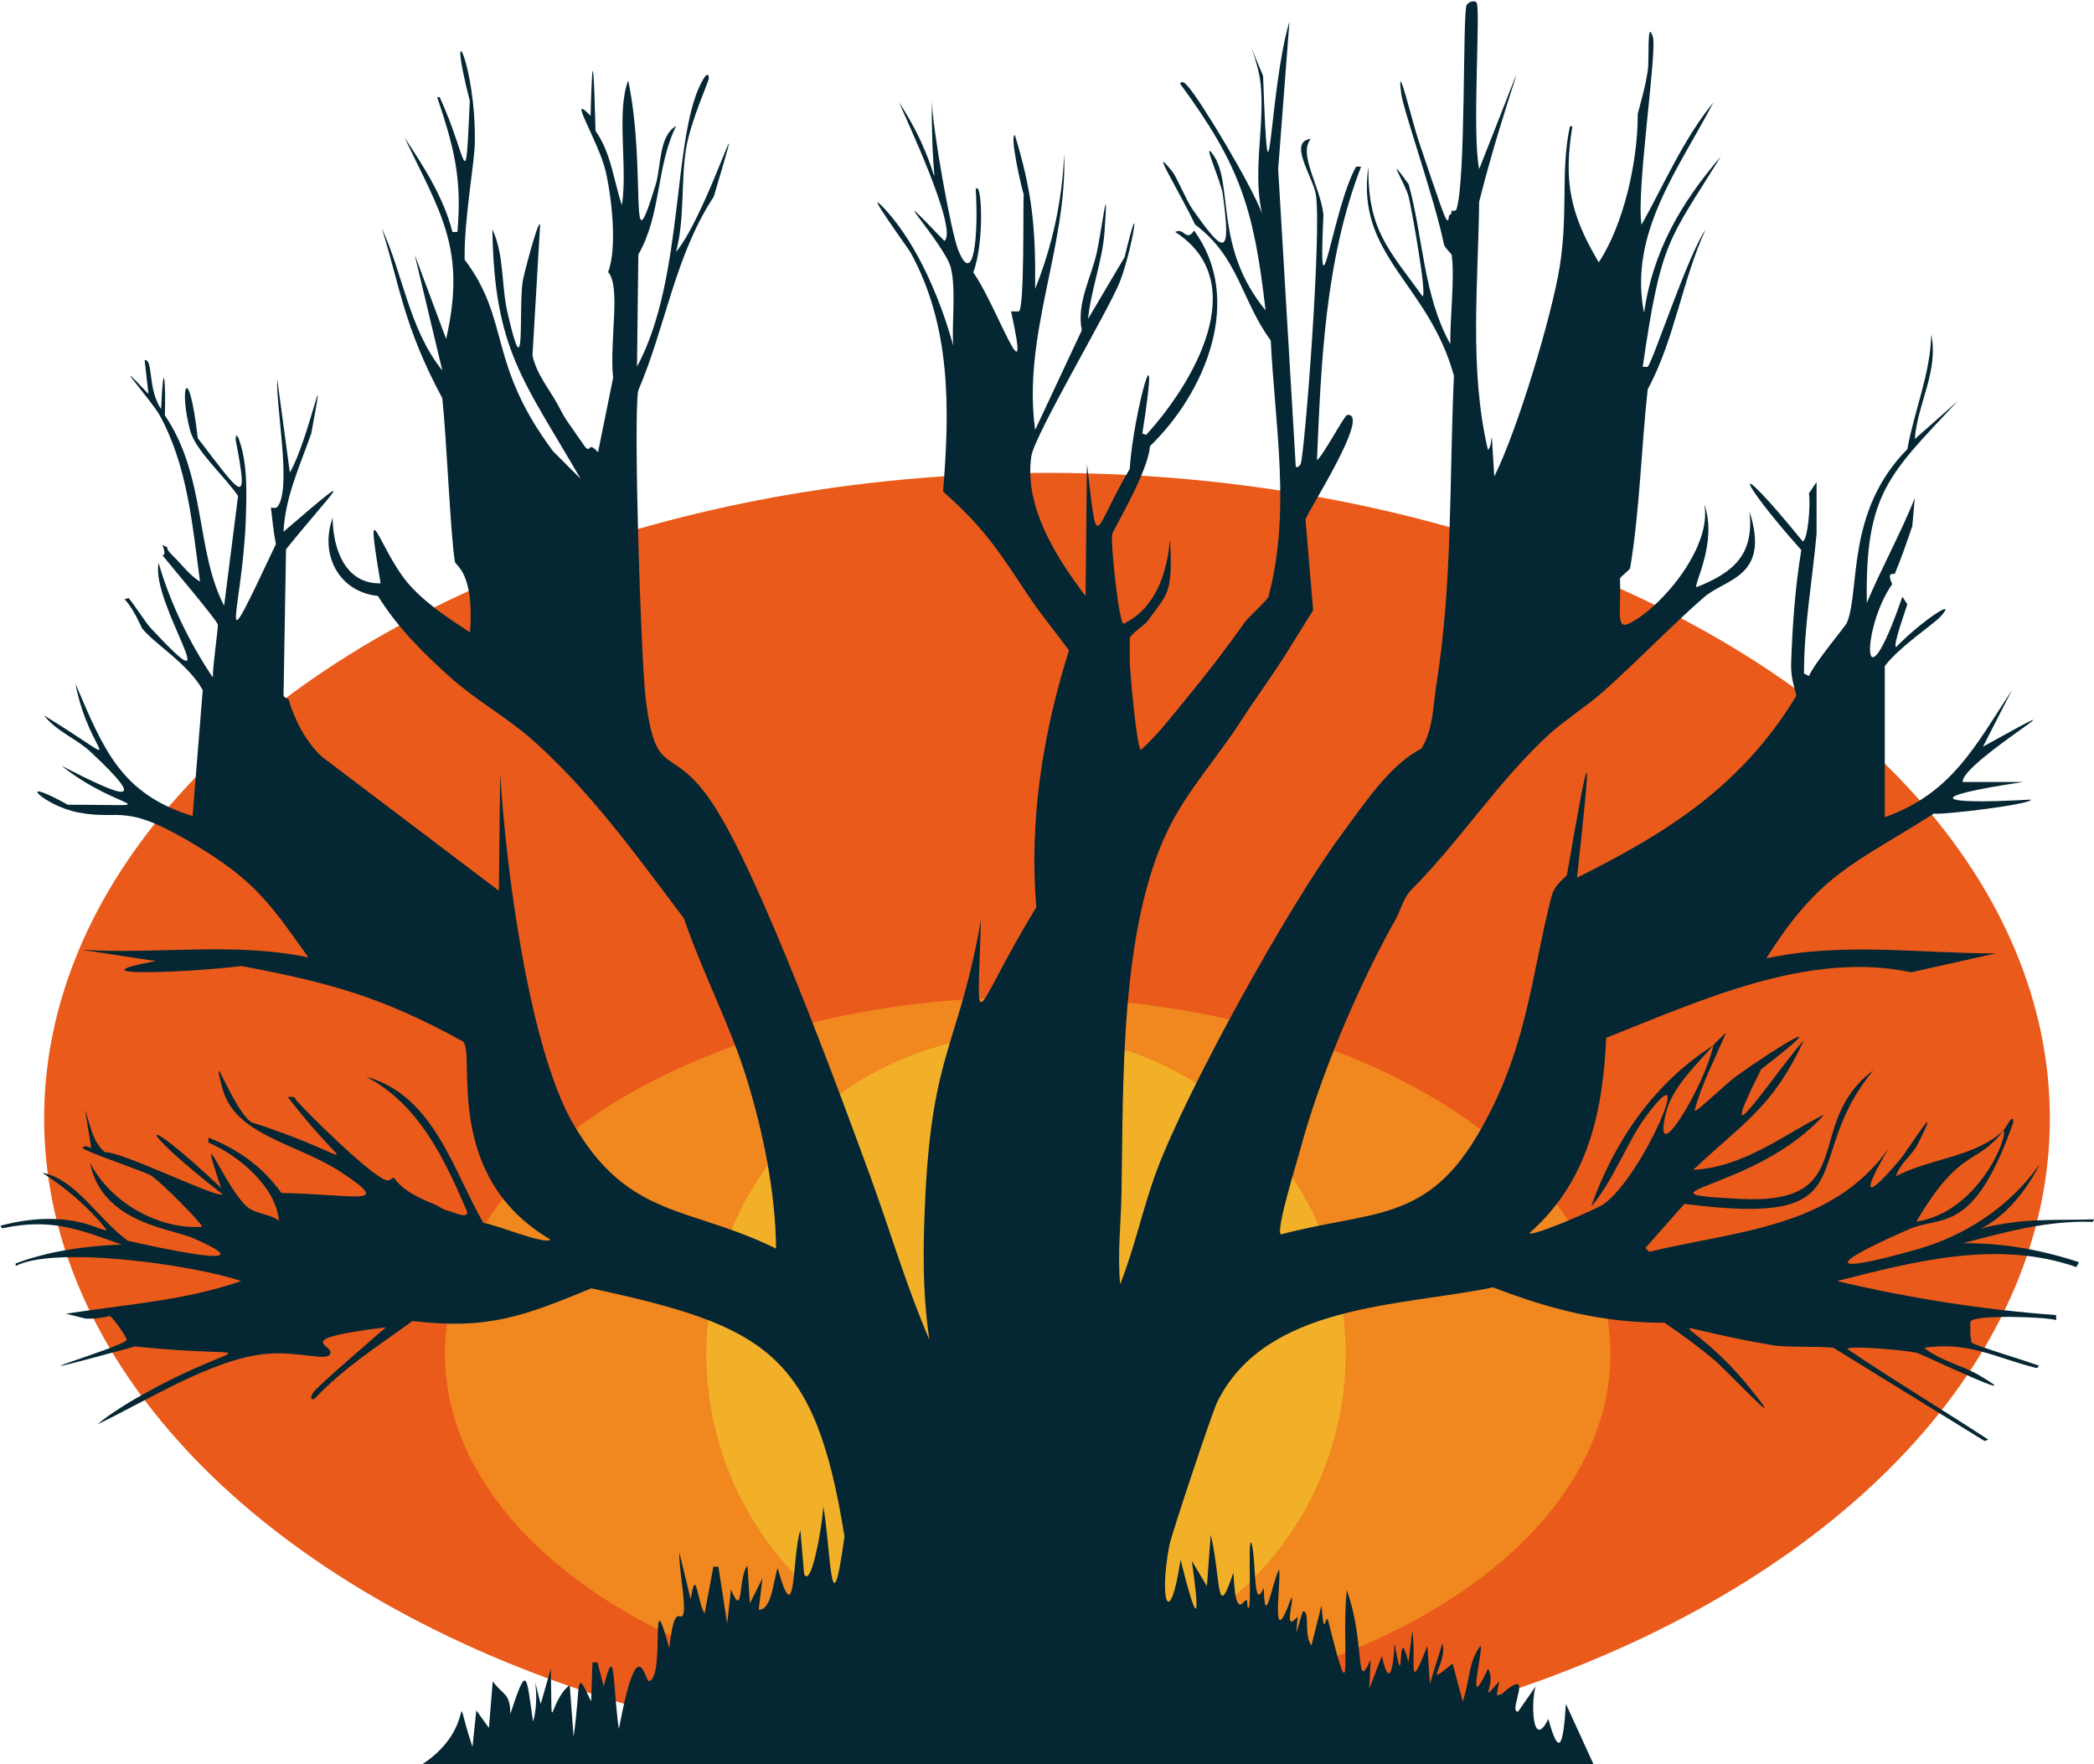 <?xml version="1.0" encoding="UTF-8"?>
<svg id="Ebene_2" data-name="Ebene 2" xmlns="http://www.w3.org/2000/svg" viewBox="0 0 109.6 92.34">
  <defs>
    <style>
      .cls-1 {
        fill: #052633;
      }

      .cls-1, .cls-2, .cls-3, .cls-4 {
        stroke-width: 0px;
      }

      .cls-2 {
        fill: #ea5a1a;
      }

      .cls-3 {
        fill: #f2b029;
      }

      .cls-4 {
        fill: #f1871f;
      }
    </style>
  </defs>
  <g id="Ebene_8" data-name="Ebene 8">
    <ellipse class="cls-2" cx="54.8" cy="58.54" rx="52.49" ry="33.79"/>
    <ellipse class="cls-4" cx="53.79" cy="70.86" rx="30.5" ry="18.66"/>
    <circle class="cls-3" cx="53.7" cy="70.86" r="16.73"/>
    <path class="cls-1" d="M78.08,22.83l.13,2.11c1.23-2.45,3.03-8.48,3.43-11.01.45-2.85.03-4.98.53-7.32h.13c-.48,2.86-.11,4.63,1.38,7.12,1.32-2,2.03-5.28,2.04-7.65,0-.04,0-.09,0-.13.2-.74.43-1.55.53-2.31.08-.58-.06-2.71.26-1.71.24.73-.89,8.12-.59,9.83,1.2-2.15,2.19-4.48,3.76-6.4-1.81,3.47-4.46,6.87-3.63,11.01.46-3.23,1.94-5.76,4.02-8.18-2.76,4.46-3.12,4.34-4.09,11.01h.26c.28-.28,2.05-5.73,3.03-7.19-1.23,2.68-1.62,5.76-3.03,8.37-.34,3.1-.41,6.3-.92,9.36-.01.07-.42.38-.53.53.07,1.88-.26,2.77.59,2.31,1.71-.93,4.25-4.03,3.82-6.2.72,2.01-.59,4.25-.4,4.35,1.96-.78,3.01-1.7,2.77-3.96,1.1,3.44-1.23,3.5-2.37,4.48-1.5,1.29-3.52,3.37-5.21,4.88-.88.79-1.94,1.45-2.84,2.24-2.73,2.49-4.71,5.63-7.32,8.24-.4.44-.52,1.04-.79,1.52-1.95,3.46-4,8.31-5.01,12.13-.14.51-1.27,4.16-.99,4.35,4.66-1.24,7.52-.6,10.22-5.08,2.69-4.47,2.86-8.43,3.96-12.66.12-.45.47-.75.79-1.06,1.25-7.19,1.33-7.2.53.13,4.8-2.4,8.6-4.8,11.47-9.5.03-.22-.3-.77-.26-1.78.07-1.98.21-3.92.53-5.87-3.39-3.8-3.8-5.21.07-.46.25,0,.43-1.82.33-2.51l.4-.59v2.7c-.22,2.44-.66,4.86-.66,7.32l.26.13c.32-.72,1.91-2.61,1.98-2.77.72-1.69-.08-5.82,3.17-9.1.36-2.03,1.21-3.93,1.25-6,.4,1.9-.72,3.61-.86,5.47l2.24-1.98c-3.56,3.81-4.85,4.79-4.75,10.55.78-1.84,1.76-3.62,2.51-5.47l-.13,1.45c-.22.67-.65,1.89-.92,2.51-.02.03-.46-.16-.13.53-1.62,2.29-1.64,6.97.53.66l.26.4c-.1.33-.77,2.16-.59,2.24,1.27-1.32,3.33-2.7,2.31-1.58-.34.37-2.13,1.56-2.9,2.57v7.91c3.5-1.23,4.76-3.76,6.66-6.66l-1.52,2.97c6.54-3.63-1.19.82-1.06,1.85h3.17c-5.29.78-4.65,1.21.4.92.05.25-4.7.82-5.08.73-4.14,2.64-5.96,3.1-8.77,7.58,3.99-.86,7.95-.26,12-.26l-4.42.99c-5.35-1.15-11.04,1.48-15.96,3.43-.18,3.92-.97,7.53-4.02,10.22.11.22,3.54-1.27,3.89-1.52,2.04-1.44,5.02-8.42,2.18-4.55-.95,1.3-1.72,3.4-2.84,4.68,1.21-3.42,3.3-6.47,6.4-8.44-.93,1.07-2.19,2.21-2.51,3.63-.68,3.01,2.03-1.45,2.51-3.63.22-.26.41-.43.66-.66-.57,1.35-1.27,2.66-1.65,4.09.13.07,1.53-1.33,2.24-1.85,2.01-1.44,5.44-3.56,1.25-.33-2.79,5.55.87-.02,2.24-1.52-1.63,3.51-3.14,4.29-5.8,6.79,2.63-.14,4.61-1.76,6.86-2.9-3.55,4.03-10.56,4.1-4.42,4.42,6.37.33,3.24-3.93,6.99-6.73-4,4.82-.1,8.25-9.89,6.99l-2.04,2.31.2.2c4.56-1.11,9.55-1.22,12.53-5.41-1.42,2.38-1.27,2.79.59.59.43-.51,2.35-3.61.92-.79-.28.55-.96,1.03-1.12,1.65,1.85-.96,4.03-.96,5.61-2.37-1.42,1.84-2.23.81-4.55,4.75,3.32-.5,4.88-4.64,4.55-4.75.28-.37.48-.92.53-.46-2.09,5.96-3.74,4.85-5.47,5.61-4.37,1.91-4.28,2.38.4,1.06,2.61-.74,4.89-2.26,6.46-4.48-2.16,4.24-5.2,3.52-1.19,3.03,1.2-.14,2.79-.09,4.02-.13-.06.19-.13.12-.13.13-2.31-.07-4.51.53-6.73,1.12,2.08-.02,4.09.34,6.07.99-.04.1-.09.16-.13.26-4.12-1.44-8.46-.31-12.53.73,3.77.89,7.61,1.5,11.47,1.78-.02.06.02.2,0,.26-.61-.17-4.25-.29-4.48.07-.03.05-.03,1.03.07,1.12.13.13,2.98,1,3.5,1.19-.08.18-.13.12-.13.13-2.18-.55-3.54-1.4-5.87-1.06.78.66,2.02.93,2.9,1.45,2.84,1.68-3-1.11-3.3-1.19-.43-.11-3.5-.4-3.63-.2,2.42,1.64,4.96,3.16,7.39,4.75l-.2.07-7.91-4.88c-.84-.09-2.47-.01-3.17-.13-6.72-1.15-4.5-1.82-1.25,2.18,2.37,2.91-1.11-.81-1.78-1.38-.83-.71-1.73-1.36-2.64-1.98-3.25,0-5.96-.69-8.97-1.85-4.91,1.01-11.89.86-14.44,6-.27.55-2.39,6.91-2.51,7.52-.56,2.97.04,4.43.59.73.74,2.99,1.12,3.8.59.07l.79,1.32.2-2.7c.55,2.36.28,4.7,1.19,1.98.1,2.54.52,1.44.66,1.45.12.01.02.41.13.4.17-.03-.04-3.43.13-3.43.29.66.08,3.82.66,2.37.07,2.23.4-.08.79-.92.2.03-.53,4.75.66,1.45.18.04-.47,1.93.33.99l-.07.86.33-1.12c.42-.09.03,1.17.46,1.78l.53-2.11c.13,1.8.18.57.33.73,1.42,5.74.69,1.37.99-1.52.98,2.68.42,5.51,1.25,3.63l-.07,1.52.66-1.71c.38,1.79.61.63.66-.66.56,3.19.09-1.46.73.99l.2-1.65c.23,1.42-.3,3.61.79.79l.13,1.98.66-2.11c.28,1.11-1.15,2.43.53,1.06l.53,1.98c.4-1.17.27-2,.92-2.9.21.03-.83,3.86.4,1.19.49.72-.57,1.99.59.66-.05.24-.09.49-.13.73l.26-.07c1.81-1.58.27,1.01.86.92l.92-1.32c-.26.74-.19,3.43.66,1.71.56,2.03.78,1.44.92-.79l1.45,3.17H22.09c3.07-2,1.41-4.61,2.64-.92l.2-1.91.66.92.2-2.44c.56.76.91.59.92,1.71.89-2.72.83-2.03,1.19.4.44-1.45-.21-3.24.4-.92l.53-1.85c.08,4.01-.14,1.71.99.86l.2,2.7c.4-2.73.05-3.72.92-1.85l.07-2.04h.26l.33,1.25c.61-2.39.45-.22.79,2.24,1.02-5.41,1.36-2.46,1.58-2.51.89-.19-.02-5.7,1.06-1.71.27-2.49.58-1.36.73-1.78.17-.48-.25-2.48-.2-3.23l.59,2.44c.29-1.83.33.11.73.73l.46-2.44h.26l.46,2.97.2-1.78c.68,1.64.36-.64.86-1.25l.13,1.98.66-1.32-.2,1.65c.68.04.78-1.54.99-2.18.99,3.54.74-.6,1.19-1.98l.2,2.31c.44.83,1.08-3.48.99-3.63.41,2.21.39,6.98,1.12,1.65-1.53-9.64-4.15-11.02-13.25-12.99-3.53,1.46-5.43,2.18-9.36,1.71-1.77,1.29-3.64,2.47-5.14,4.09-.26.03-.16-.13-.07-.33.12-.25,3.21-2.89,3.82-3.43-4.92.61-2.87.88-2.9,1.32-.03.54-1.6-.09-3.36.07-2.79.25-6.3,2.48-8.84,3.69.69-.59,1.83-1.27,2.64-1.71,5.32-2.91,6.13-1.64-.66-2.37-8.45,2.3-.61.04-.46-.33.05-.13-.74-1.22-.86-1.25-.06-.02-.47.14-1.25.13l-1.06-.26c3.07-.48,6.21-.68,9.17-1.71-2.52-.86-9.73-1.86-11.8-.79v-.13c1.74-.66,3.69-.92,5.54-.99-2.29-.83-3.71-1.38-6.2-.86,0,0-.07.05-.13-.13,3.81-1,5.45.47,5.54.2-.95-1.18-2.08-2.15-3.36-2.97,1.77.33,2.96,2.47,4.48,3.56,1.31.3,7.63,1.7,3.43-.13-1.22-.53-4.79-.8-5.41-3.96,1.09,2.14,3.67,3.52,5.87,3.36-.02-.19-2.16-2.37-2.7-2.7-.34-.2-3.73-1.34-3.56-1.45.53-.35.6,1.03.13-1.98.28.78.37,1.69,1.06,2.24.66-.15,6.02,2.49,6.13,2.18-4.68-3.63-4.49-4.5-.07-.33-1.4-4.19.34.27,1.45,1.06.46.32,1.13.32,1.58.66-.16-1.78-2.09-3.4-3.69-4.09v-.26c1.59.64,2.81,1.51,3.82,2.9,3.93.07,5.88.75,3.17-1.06-2.34-1.55-5.59-1.92-6.26-4.42-.69-2.58.55,1.13,1.52,1.78,5.99,1.92,5.24,3.05,1.91-1.32.45-.06.38.12.4.13.68.78,4.02,4.05,4.75,4.22.22.05.25-.11.4-.13.51.75,1.47,1.12,2.24,1.45.2.09.24.18.53.26.45.13,1.1.46,1.06.07-1.17-2.73-2.52-5.63-5.28-7.06,3.52.95,4.55,4.91,6.13,7.65.5.02,3.32,1.2,3.5.86-5.64-3.32-3.91-9.58-4.55-10.35-4.18-2.31-6.94-3.08-11.61-3.96-2.93.36-9.06.59-4.48-.26l-3.89-.59c3.98.25,7.94-.42,11.87.4-1.87-2.63-2.71-3.89-5.47-5.61-4.26-2.65-4.21-1.51-6.59-1.98-1.81-.35-3.44-2.02-.53-.4,5.48-.01,2.74.4-.33-2.04,3.13,1.61,4.72,2.26,1.52-.73-.74-.69-1.8-1.08-2.44-1.91,4.76,2.92,2.4,2.26,1.65-1.65,1.46,3.39,2.35,5.76,6.13,6.92l.53-6.59c-.73-1.35-2.56-2.45-3.17-3.23-.05-.07-.47-1.09-.92-1.52l.2-.07c.09.04.93,1.31,1.12,1.52,4.38,4.71.02-1.25.46-3.36.61,2.11,1.61,4.17,2.84,6-.02-.52.29-2.63.26-2.77-.04-.23-2.51-3.14-2.9-3.63.22,0,.03-.45,0-.53.06.01.26.12.26.13.02.03-.09.05.26.4.49.47.87,1.03,1.45,1.38-.4-2.95-.65-6.04-2.11-8.7-.41-.75-2.87-3.53-.59-1.12l-.2-1.78c.47-.02.14,1.5.86,2.57.13-2.89.25-1.4.2.33,2.17,3.2,1.6,7.1,3.1,9.96l.73-5.74c-.65-.98-2.22-2.35-2.51-3.43-.61-2.31-.07-3.7.4.4,2.32,3.02,2.69,3.74,1.98.07.06-.4-.04-.2.13-.13.52,1.33.45,2.98.4,4.42-.19,4.82-1.7,8.14,1.58,1.19-.12-.63-.19-1.27-.26-1.91.19,0,.27.08.4-.13.65-1.09-.14-5.16-.07-6.59l.66,4.88c.98-1.66,2.02-6.89,1.12-2.04-.59,1.69-1.37,3.33-1.45,5.14,4.28-3.68,2.55-2.09.13.92q-.07,3.82-.13,7.65c.02.11.26.18.26.2.33,1.11.93,2.27,1.78,3.03l9.23,6.99q.03-3.07.07-6.13c.28,4.8,1.49,14.31,3.82,18.33,2.91,5,6.05,4.28,10.62,6.53-.03-2.98-.69-6.13-1.52-8.84-.89-2.9-2.33-5.58-3.3-8.44-2.51-3.32-4.96-6.76-8.11-9.5-1.27-1.08-2.78-1.94-4.02-3.03-1.45-1.29-2.87-2.69-3.89-4.35-2.06-.21-3.06-2.19-2.37-4.09.01,1.58.63,3.47,2.51,3.43-.88-5.22-.09-1.85,1.38-.07.87,1.05,2.17,1.9,3.3,2.64.24-3.13-.76-3.5-.79-3.69-.24-1.46-.43-6.43-.66-8.57-2.03-3.77-2.23-5.92-3.17-8.9,1.13,2.45,1.43,5.29,3.17,7.45q-.73-3.03-1.45-6.07l1.65,4.42c1.08-4.73-.31-6.61-2.18-10.55,1.01,1.53,2.05,3.14,2.51,4.95h.26c.25-2.8-.18-4.44-1.06-7.06h.13c1.49,3.22,1.33,5.47,1.58.2-1.29-5,.35-1.99.26,2.24-.02,1.03-.58,4.11-.53,6.07,2.42,3.21,1.16,5.37,4.62,10.02l1.45,1.45c-3.01-5.2-4.52-6.75-4.62-13.06.63,1.36.46,2.92.79,4.35.97,4.24.58.02.79-1.58.03-.27.8-3.25.92-3.03l-.4,6.86c.21.98.85,1.72,1.32,2.57.19.35.29.58.53.92.16.23.87,1.26.92,1.32.3.31.12-.35.66.26l.79-3.89c-.2-1.95.42-4.77-.26-5.54.49-1.3.18-3.93-.13-5.28-.37-1.57-2.08-4.24-.79-2.9.11-4.15.18-2.1.26.79.82,1.16.94,2.57,1.38,3.89.31-2.02-.3-4.87.33-6.53.99,4.74-.04,10.31,1.45,5.41.27-.9.15-2.51,1.06-3.03-1.05,2.11-.77,4.63-1.98,6.73l-.07,5.87c2.54-4.69,1.8-12.34,3.5-15.1.08-.12.25-.33.26,0,0,.19-.94,2.19-1.19,3.69-.28,1.68-.06,3.7-.53,5.41,1.69-2.04,4.01-9.76,1.98-2.9-2.05,3.12-2.51,6.79-3.96,10.16-.25,1.5.14,14.09.4,16.16.55,4.39,1.34,2.14,3.56,5.54,2.41,3.69,6.48,14.73,8.18,19.39,1.04,2.85,1.9,5.78,3.1,8.57-.38-2.64-.33-5-.2-7.65.38-7.47,1.78-7.85,2.9-14.31-.18,6.61-.55,4.97,2.9-.66-.38-4.56.34-9.1,1.71-13.45-.69-.95-1.45-1.85-2.11-2.84-1.52-2.28-2.28-3.54-4.48-5.47.35-4.3.43-8.65-1.71-12.53-.11-.2-2.69-3.73-1.32-2.24,1.7,1.85,2.9,4.73,3.56,7.12-.08-1.21.16-2.97-.13-4.09-.32-1.22-3.9-5.1-.33-1.38.74-.57-2.02-6.41-2.37-7.25,2.61,3.98,1.67,6.21,1.71-.13.03,1.51,1.01,6.92,1.38,7.85.82,2.04,1.07-.82.92-3.17.31-.55.48,2.72-.13,4.35,1.14,1.55,3.1,7.14,1.98,2.04.13,0,.26,0,.4,0,.31-.02.22-5.67.26-6.13-.1-.27-.75-3.09-.46-3.1.92,3.02,1.09,4.88,1.06,8.05.91-2.28,1.41-4.61,1.52-7.06.16,4.9-2.2,9.47-1.52,14.44l2.44-5.21c-.28-1.45.49-2.73.79-4.09.25-1.13.64-4.34.4-1.06-.11,1.52-.71,3.03-.86,4.55l1.91-3.23c.94-3.89.43-.43-.26,1.32-.58,1.46-4.45,7.98-4.62,9.1-.39,2.65,1.31,5.3,2.84,7.32q.03-3.46.07-6.92c.59,4.93.27,3.59,2.24.26.17-2.83,1.69-8.38.66-1.85l.2.07c2.45-2.68,5.6-7.99,1.52-10.62.49-.25.55.55.99-.07,2.62,3.59.6,8.47-2.31,11.28-.1,1.38-1.93,4.37-1.98,4.62-.09.45.35,4.59.59,4.68,1.71-.81,2.29-2.72,2.44-4.42.14,2.84-.08,2.78-1.19,4.29-.13.18-.74.57-.92.86,0,.37,0,.75,0,1.12-.01.45.36,4.69.59,4.75.91-.83,1.66-1.82,2.44-2.77,1.05-1.27,2.08-2.62,3.03-3.96.13-.18.91-.9,1.19-1.25,1.2-4.45.36-8.93.13-13.45-1.56-2.14-1.66-4.34-3.96-6.07-.87-1.82-2.47-4.37-1.19-2.77.24.3.75,1.55,1.06,1.98,1.62,2.3,2.05,2.59,1.58-.79-.1-.71-1.11-2.9-.53-2.11,1.13,1.52.03,4.86,2.77,8.18-.61-5.31-1.32-7.58-4.48-11.87.15-.17.27,0,.4.13.71.79,3.36,5.22,3.89,6.66-.5-2.24.16-4.58-.07-6.79-.13-1.28-1.06-3.21.13-.4.32,8.86.31.67,1.38-2.84q-.3,3.86-.59,7.72.46,7.78.92,15.56c.04.13.24-.06.26-.13.22-.67,1.11-12.23.79-14.11-.15-.92-1.48-2.77-.26-2.9-.68.79.48,2.44.66,3.96-.3,6.35.48-.34,1.71-2.51h.26c-1.88,4.88-2.09,10.22-2.31,15.37.33-.25,1.44-2.36,1.58-2.37,1.31-.16-2.13,5.16-2.18,5.47l.4,4.75c-.39.64-.8,1.27-1.19,1.91-.76,1.26-1.8,2.66-2.64,3.96-1.17,1.82-2.72,3.53-3.69,5.47-2.61,5.2-2.41,13.38-2.51,19.19-.03,1.58-.22,3.16-.07,4.75.77-1.94,1.18-3.98,1.91-5.94,1.59-4.25,6.87-13.81,9.63-17.54,1.16-1.57,2.58-3.74,4.22-4.55.64-1.04.61-2.21.79-3.36.86-5.35.67-10.76.92-16.16-1.33-4.85-5.15-6.26-4.48-10.95-.03,3.3,1.03,4.3,2.84,6.79.24-.11-.61-4.75-.73-5.21-.16-.67-1.32-2.48,0-.66.77,2.81.75,5.77,2.18,8.37-.02-1.28.24-3.54.07-4.68,0-.03-.36-.36-.4-.53-.5-2.43-2.13-7.02-2.24-7.91-.26-2.03.57,1.46.92,2.51.26.78,1.16,3.44,1.32,3.82.27.65.24.09.26.07.21-.16.1-.19.13-.26,0-.02.22.05.26-.07.5-1.5.32-10.19.53-10.68.07-.17.43-.31.53-.13.21.38-.25,6.83.13,8.7,3.5-8.84,1.45-4.07,0,1.71-.05,4.32-.53,8.77.46,12.99.18-.19.14-.46.2-.66Z"/>
  </g>
</svg>